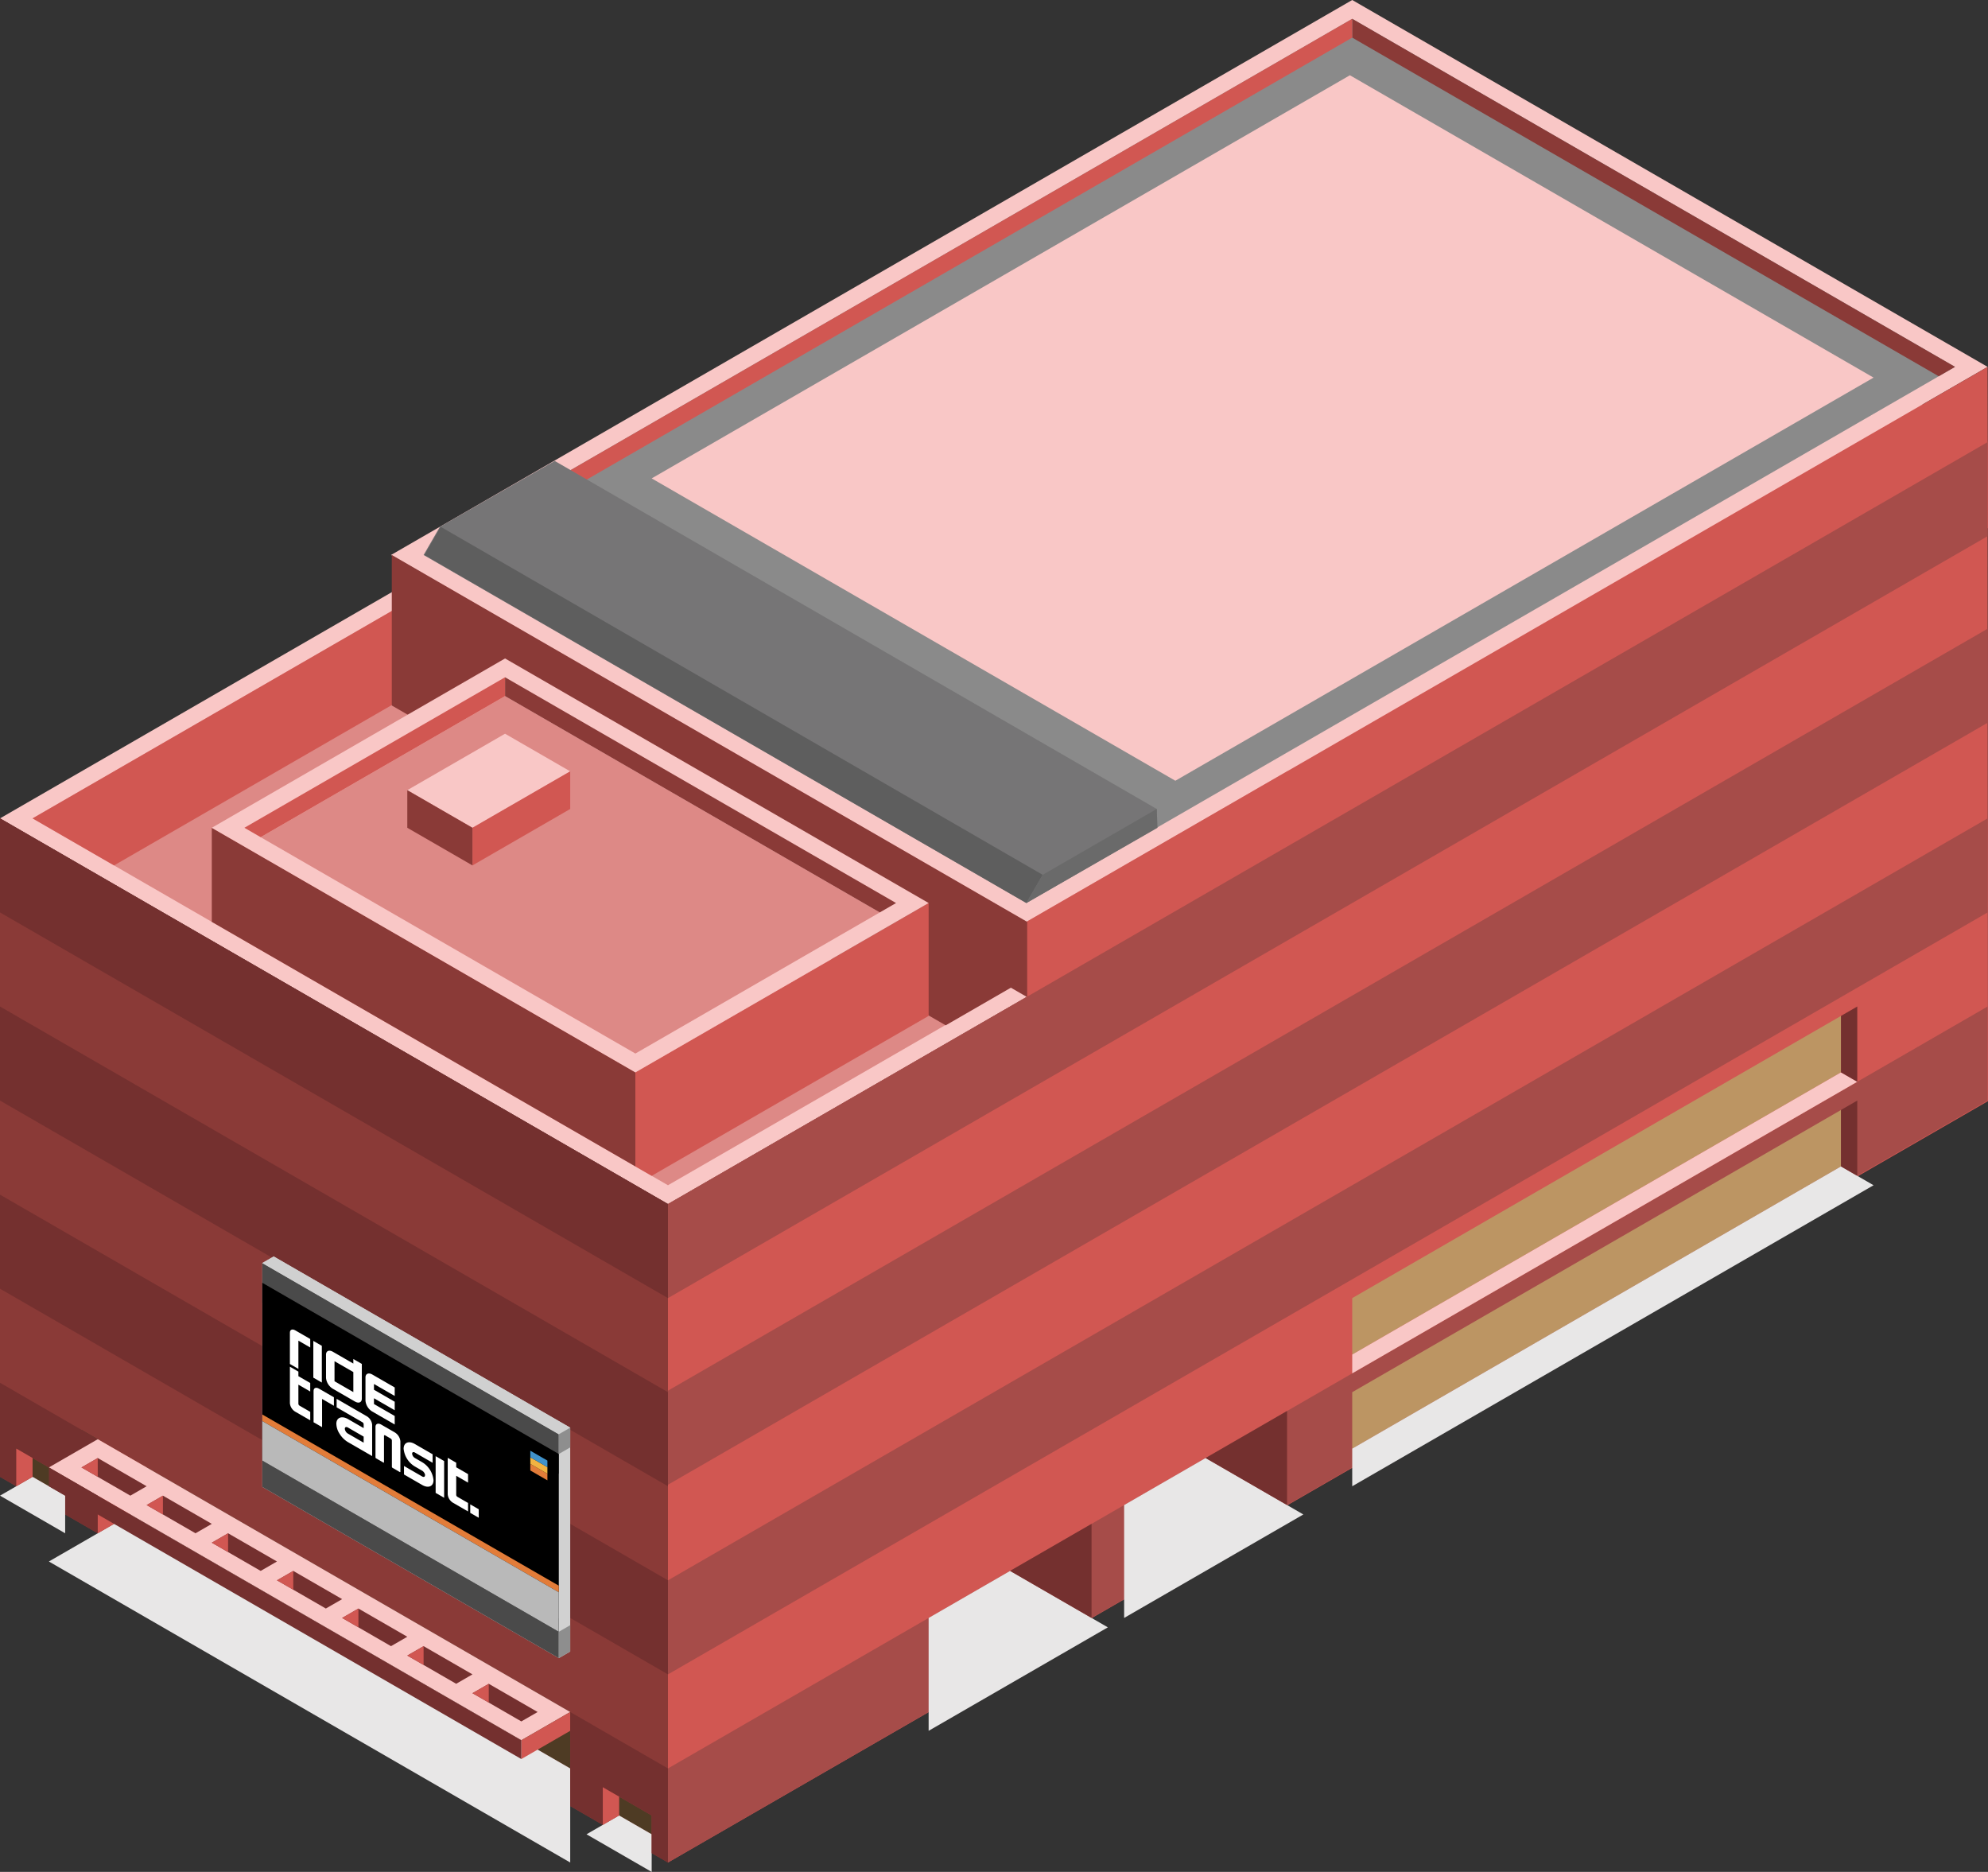 <svg id="Layer_1" data-name="Layer 1" xmlns="http://www.w3.org/2000/svg" viewBox="0 0 305.06 287.232">
  <rect x="0" y="0" width="305.06" height="287.232" fill="#333333" stroke="none"/>
  <defs>
    <style>
      .top-light {
        fill: #f9c7c6;
      }

      .exterior-R-prim {
        fill: #d15752;
      }

      .exterior-L-light {
        fill: #8a3a37;
      }

      .window-L-prim {
        fill: #4e3b24;
      }

      .concrete-top {
        fill: #e8e7e7;
      }

      .exterior-L-prim {
        fill: #74302f;
      }

      .top-prim {
        fill: #dd8986;
      }

      .cls-1 {
        fill: #8a8a8a;
      }

      .exterior-R-dark {
        fill: #a64c49;
      }

      .window-R-prim {
        fill: #bc9563;
      }

      .cls-2 {
        fill: #767576;
      }

      .cls-3 {
        fill: #5e5e5e;
      }

      .cls-4 {
        fill: #6a6a6a;
      }

      .cls-5 {
        fill: #d1d1d1;
      }

      .cls-6 {
        fill: #4a4a4a;
      }

      .cls-7 {
        fill: #8e8e8e;
      }

      .cls-8 {
        fill: #d0d0d0;
      }

      .cls-9 {
        fill: none;
      }

      .cls-10 {
        fill: #fff;
      }

      .cls-11 {
        fill: #e27c39;
      }

      .cls-12 {
        fill: #b9b9b9;
      }

      .cls-13 {
        fill: #f1b342;
      }

      .cls-14 {
        fill: #4092ca;
      }
    </style>
  </defs>
  <title>Artboard 68</title>
  <g id="root">
    <path id="Path" class="top-light" d="M0,125.574,202.5,8.66,305,67.839,102.5,184.752Z"/>
    <path id="Path-2" data-name="Path" class="exterior-R-prim" d="M102.5,184.752V285.788l202.56-116.827L305,67.839Z"/>
    <path id="Path-3" data-name="Path" class="exterior-L-light" d="M0,125.574l102.5,59.178V285.788L0,226.61Z"/>
    <path id="Path-4" data-name="Path" class="window-L-prim" d="M12.5,219.393l75,43.301v8.66l-75-43.301Z"/>
    <path id="Path-5" data-name="Path" class="window-L-prim" d="M95,278.571v-2.887l5,2.887v2.887Z"/>
    <path id="Path-6" data-name="Path" class="window-L-prim" d="M5,226.61v-2.887l5,2.887v2.887Z"/>
    <path id="Path-7" data-name="Path" class="concrete-top" d="M90,281.458l5-2.887,5,2.887v5.773Z"/>
    <path id="Path-8" data-name="Path" class="exterior-L-prim" d="M10,226.61l-7.5-4.33v5.774L0,226.61V212.176l15,8.66V235.27l-5-2.887Z"/>
    <path id="Path-9" data-name="Path" class="concrete-top" d="M0,229.497,5,226.61l5,2.887V235.27Z"/>
    <path id="Path-10" data-name="Path" class="concrete-top" d="M7.5,239.6,20,232.383l67.5,38.971v14.434Z"/>
    <path id="Path-11" data-name="Path" class="exterior-R-prim" d="M15,235.27l7.5-4.33v-5.774l-7.5-4.33Z"/>
    <path id="Path-12" data-name="Path" class="top-light" d="M15,220.836l-7.5,4.33L80,267.024l7.5-4.33Z"/>
    <path id="Path-13" data-name="Path" class="exterior-R-prim" d="M80,267.024v2.887l7.5-4.33v-2.887Z"/>
    <path id="Path-14" data-name="Path" class="exterior-L-prim" d="M7.5,225.167v2.887L80,269.911v-2.887Z"/>
    <path id="Path-15" data-name="Path" class="exterior-L-prim" d="M12.5,225.167l2.5-1.443,7.5,4.33L20,229.497Z"/>
    <path id="Path-16" data-name="Path" class="exterior-L-prim" d="M22.5,230.94l2.5-1.444,7.5,4.33L30,235.27Z"/>
    <path id="Path-17" data-name="Path" class="exterior-L-prim" d="M32.5,236.714,35,235.27l7.5,4.33L40,241.044Z"/>
    <path id="Path-18" data-name="Path" class="exterior-L-prim" d="M42.5,242.487l2.5-1.443,7.5,4.33L50,246.817Z"/>
    <path id="Path-19" data-name="Path" class="exterior-L-prim" d="M52.5,248.261l2.5-1.443,7.5,4.33L60,252.591Z"/>
    <path id="Path-20" data-name="Path" class="exterior-L-prim" d="M62.5,254.034l2.5-1.444,7.5,4.33L70,258.364Z"/>
    <path id="Path-21" data-name="Path" class="exterior-L-prim" d="M72.5,259.808l2.5-1.443,7.5,4.33L80,264.138Z"/>
    <path id="Path-22" data-name="Path" class="exterior-R-prim" d="M15,223.723V226.61l-2.5-1.444Z"/>
    <path id="Path-23" data-name="Path" class="exterior-R-prim" d="M25,229.497v2.887L22.5,230.94Z"/>
    <path id="Path-24" data-name="Path" class="exterior-R-prim" d="M35,235.27v2.887l-2.5-1.443Z"/>
    <path id="Path-25" data-name="Path" class="exterior-R-prim" d="M45,241.044v2.887l-2.5-1.444Z"/>
    <path id="Path-26" data-name="Path" class="exterior-R-prim" d="M55,246.817v2.887l-2.5-1.443Z"/>
    <path id="Path-27" data-name="Path" class="exterior-R-prim" d="M65,252.591v2.887l-2.5-1.443Z"/>
    <path id="Path-28" data-name="Path" class="exterior-R-prim" d="M75,258.364v2.887l-2.5-1.444Z"/>
    <path id="Path-29" data-name="Path" class="top-prim" d="M5,125.574l97.5,56.292L205,122.687l-95-57.735Z"/>
    <path id="Path-30" data-name="Path" class="exterior-R-prim" d="M110,64.952V79.386L17.5,132.791,5,125.574Z"/>
    <path id="Path-31" data-name="Path" class="exterior-L-light" d="M32.5,127.017v14.434l65,37.528V164.545Z"/>
    <path id="Path-32" data-name="Path" class="top-light" d="M60,85.159,207.5,0,305,56.292,157.5,141.451Z"/>
    <path id="Path-33" data-name="Path" class="cls-1" d="M87.5,72.169l90,54.848L300,56.292,207.5,2.887Z"/>
    <path id="Path-34" data-name="Path" class="exterior-L-light" d="M207.5,2.887V5.774l90,51.961,2.5-1.443Z"/>
    <path id="Path-35" data-name="Path" class="exterior-R-prim" d="M87.5,72.169,90,73.612,207.5,5.774V2.887Z"/>
    <path id="Path-36" data-name="Path" class="exterior-R-prim" d="M157.5,164.545V141.451L305,56.292l.06,24.719Z"/>
    <path id="Path-37" data-name="Path" class="exterior-L-prim" d="M0,125.574l102.5,59.178v14.434L0,140.007Z"/>
    <path id="Path-38" data-name="Path" class="exterior-L-prim" d="M0,154.441,102.5,213.62v14.434L0,168.875Z"/>
    <path id="Path-39" data-name="Path" class="exterior-L-prim" d="M0,183.309l102.5,59.178v14.434L0,197.742Z"/>
    <path id="Path-40" data-name="Path" class="exterior-R-dark" d="M102.5,199.186,305,82.272V67.839L102.5,184.752Z"/>
    <path id="Path-41" data-name="Path" class="exterior-R-dark" d="M102.5,227.82,305,110.906V96.473L102.5,213.386Z"/>
    <path id="Path-42" data-name="Path" class="exterior-R-dark" d="M102.5,256.921,305,140.007V125.574L102.5,242.487Z"/>
    <path id="Path-43" data-name="Path" class="exterior-R-dark" d="M102.5,285.788,305,168.875V154.441L102.5,271.354Z"/>
    <path id="Path-44" data-name="Path" class="exterior-L-prim" d="M100,278.571l-7.5-4.33v5.774l-5-2.887V262.694l15,8.66v14.434l-2.5-1.443Z"/>
    <path id="Path-45" data-name="Path" class="exterior-R-prim" d="M92.5,280.015l2.5-1.444v-2.887l-2.5-1.443Z"/>
    <path id="Path-46" data-name="Path" class="exterior-R-prim" d="M2.5,228.053,5,226.61v-2.887L2.5,222.28Z"/>
    <path id="Path-47" data-name="Path" class="concrete-top" d="M172.5,230.94l12.5-7.217,15,8.66-27.5,15.877Z"/>
    <path id="Path-48" data-name="Path" class="concrete-top" d="M142.5,248.261l12.5-7.217,15,8.66-27.5,15.877Z"/>
    <path id="Path-49" data-name="Path" class="exterior-L-prim" d="M197.5,230.94,185,223.723l12.5-7.217Z"/>
    <path id="Path-50" data-name="Path" class="exterior-L-prim" d="M167.5,248.261V233.827L155,241.044Z"/>
    <path id="Path-51" data-name="Path" class="window-R-prim" d="M207.5,213.62v8.66l75-43.301v-8.66Z"/>
    <path id="Path-52" data-name="Path" class="window-R-prim" d="M207.5,199.186v8.66l75-43.301v-8.66Z"/>
    <path id="Path-53" data-name="Path" class="top-light" d="M285,165.988l-2.5-1.443-75,43.301v2.887Z"/>
    <path id="Path-54" data-name="Path" class="concrete-top" d="M207.5,222.28l75-43.301,5,2.887-80,46.188Z"/>
    <path id="Path-55" data-name="Path" class="exterior-L-prim" d="M282.5,170.318l2.5-1.444V180.422l-2.5-1.444Z"/>
    <path id="Path-56" data-name="Path" class="exterior-L-prim" d="M282.5,164.545v-8.66l2.5-1.443v11.547Z"/>
    <path id="Path-57" data-name="Path" class="exterior-L-light" d="M157.62,152.998v-11.547L60.12,85.159v23.094l85,49.075,10-5.774Z"/>
    <path id="Path-58" data-name="Path" class="exterior-R-prim" d="M142.5,138.564v17.32L100,180.422l-2.5-1.443V164.545Z"/>
    <path id="Path-59" data-name="Path" class="top-light" d="M32.5,127.017l45-25.981,65,37.528-45,25.981Z"/>
    <path id="Path-60" data-name="Path" class="top-prim" d="M40,128.46,77.5,106.81,135,140.008l-37.5,21.65Z"/>
    <path id="Path-61" data-name="Path" class="exterior-R-prim" d="M37.5,127.017l40-23.094V106.81L40,128.46Z"/>
    <path id="Path-62" data-name="Path" class="exterior-L-light" d="M137.5,138.564l-2.5,1.443L77.5,106.81v-2.887Z"/>
    <path id="Path-63" data-name="Path" class="cls-2" d="M177.5,124.13v2.887l-20,11.547L65,85.159l2.5-4.33L85.12,70.725Z"/>
    <path id="Path-64" data-name="Path" class="cls-3" d="M65.12,85.159l2.5-4.33L160,134.234l-2.5,4.33Z"/>
    <path id="Path-65" data-name="Path" class="cls-4" d="M177.5,124.13l.12,2.887-20.12,11.547,2.5-4.33Z"/>
    <path id="Path-66" data-name="Path" class="top-light" d="M62.5,121.244l15-8.66,10,5.773-15,8.66Z"/>
    <g id="Group">
      <g id="Group-2" data-name="Group">
        <path id="Path-67" data-name="Path" class="cls-5" d="M42,192.794l-1.75,1.01v34.352l45.5,26.27,1.75-1.011V219.064Z"/>
        <path id="Path-68" data-name="Path" class="cls-6" d="M85.75,248.364l-45.5-26.27v6.062l45.5,26.27Z"/>
        <path id="Path-69" data-name="Path" class="cls-7" d="M85.75,250.384l1.75-1.01v4.041l-1.75,1.011Z"/>
        <path id="Path-70" data-name="Path" class="cls-6" d="M85.75,220.074v6.062l-45.5-26.27v-6.062Z"/>
        <path id="Path-71" data-name="Path" class="cls-8" d="M42,192.794l-1.75,1.01,45.5,26.27,1.75-1.01Z"/>
        <path id="Path-72" data-name="Path" d="M85.75,223.105l-45.5-26.27v27.28l45.5,26.27Z"/>
        <g id="Group-3" data-name="Group">
          <path id="Path-73" data-name="Path" class="cls-9" d="M52.915,219.235a.968.968,0,0,0,.466.735l2.422,1.398v-.932l-2.422-1.398C53.124,218.89,52.915,218.978,52.915,219.235Z"/>
          <polygon id="Rectangle" class="cls-9" points="51.294 208.866 54.182 210.533 54.182 213.607 51.294 211.94 51.294 208.866"/>
          <path id="Compound_Path" data-name="Compound Path" class="cls-10" d="M56.286,217.316l-4.629-2.672v1.304l3.959,2.285a.385.385,0,0,1,.186.293v.606l-2.38-1.373c-.963-.556-1.775-.262-1.81.656a2.936,2.936,0,0,0,.493,1.58,3.812,3.812,0,0,0,1.275,1.279l3.726,2.151V218.61a1.706,1.706,0,0,0-.82-1.294Zm-.484,4.052-2.422-1.398a.968.968,0,0,1-.466-.735c0-.257.209-.345.466-.197l2.422,1.398Z"/>
          <path id="Path-74" data-name="Path" class="cls-10" d="M48.118,213.42v4.815l1.304.752V214.657l1.817,1.049v-1.304l-2.3-1.328C48.485,212.812,48.119,212.968,48.118,213.42Z"/>
          <path id="Path-75" data-name="Path" class="cls-10" d="M60.57,219.789l-2.083-1.203c-.479-.276-.867-.111-.868.367v4.673a.199.199,0,0,0,.095.149l1.116.644c.052.03.094.012.094-.04v-4.05c.001-.103.084-.139.187-.079l.838.484a.387.387,0,0,1,.186.294v4.051a.195.195,0,0,0,.095.148l1.116.644c.052.03.094.012.094-.04v-4.673a1.803,1.803,0,0,0-.868-1.369Z"/>
          <polygon id="Rectangle-2" data-name="Rectangle" class="cls-10" points="66.849 223.436 68.153 224.189 68.153 229.824 66.849 229.071 66.849 223.436"/>
          <path id="Path-76" data-name="Path" class="cls-10" d="M44.485,204.477v4.815l1.304.753v-4.332l1.816,1.049v-1.303l-2.3-1.328c-.453-.261-.82-.106-.82.346Z"/>
          <polygon id="Rectangle-3" data-name="Rectangle" class="cls-10" points="48.081 205.753 49.385 206.506 49.385 212.142 48.081 211.389 48.081 205.753"/>
          <path id="Compound_Path-2" data-name="Compound Path" class="cls-10" d="M51.083,213.101l3.386,1.954c.582.335,1.054.136,1.054-.446v-5.326l-1.304-.752v.699l-3.137-1.811c-.583-.336-1.054-.137-1.055.445v3.572A2.192,2.192,0,0,0,51.083,213.101Zm.249-4.234,2.888,1.667v3.074L51.332,211.94Z"/>
          <path id="Path-77" data-name="Path" class="cls-10" d="M60.569,217.274l-3.183-1.837v-.885l3.183,1.837v-1.304l-3.183-1.837v-.885L60.569,214.2v-1.304l-3.432-1.982c-.582-.335-1.054-.136-1.055.446v3.572a2.19,2.19,0,0,0,1.055,1.664l3.432,1.982Z"/>
          <path id="Path-78" data-name="Path" class="cls-10" d="M64.779,224.362l-1.121-.647a.87.87,0,0,1-.417-.66c0-.23.187-.31.417-.178l2.727,1.575v-1.304l-2.727-1.575c-.95-.547-1.72-.22-1.72.73a3.575,3.575,0,0,0,1.72,2.717l1.121.647a.977.977,0,0,1,.384.442.436.436,0,0,1,0,.444c-.079.091-.226.09-.384-.001l-2.786-1.609v1.304l2.786,1.609c.963.554,1.743.223,1.743-.74a3.621,3.621,0,0,0-1.743-2.753Z"/>
          <path id="Path-79" data-name="Path" class="cls-10" d="M45.789,210.464l-1.304-.753v5.607a1.704,1.704,0,0,0,.82,1.294l2.3,1.328v-1.304l-1.63-.941a.387.387,0,0,1-.187-.294v-2.934l1.816,1.049v-1.304l-1.816-1.049Z"/>
          <path id="Path-80" data-name="Path" class="cls-10" d="M70.007,224.446l-1.304-.752V229.3a1.704,1.704,0,0,0,.82,1.294l2.3,1.328v-1.304l-1.632-.942a.382.382,0,0,1-.185-.291v-2.936l1.817,1.049V226.193l-1.817-1.049Z"/>
          <polygon id="Rectangle-4" data-name="Rectangle" class="cls-10" points="72.158 230.832 73.462 231.585 73.462 232.889 72.158 232.136 72.158 230.832"/>
        </g>
        <path id="Path-81" data-name="Path" class="cls-11" d="M40.25,218.053l45.5,26.27v-1.01l-45.5-26.27Z"/>
        <path id="Path-82" data-name="Path" class="cls-12" d="M40.25,218.053l45.5,26.27v6.062l-45.5-26.269Z"/>
        <path id="Path-83" data-name="Path" class="cls-7" d="M85.75,223.105l1.75-1.01v-3.031l-1.75,1.01Z"/>
      </g>
      <g id="Group-4" data-name="Group">
        <g id="Group-5" data-name="Group">
          <path id="Path-84" data-name="Path" class="cls-11" d="M81.375,224.62,84,226.136v1.011l-2.625-1.516Z"/>
          <path id="Path-85" data-name="Path" class="cls-13" d="M81.375,223.61,84,225.125v1.01L81.375,224.62Z"/>
          <path id="Path-86" data-name="Path" class="cls-14" d="M81.375,222.599,84,224.115v1.01L81.375,223.61Z"/>
        </g>
      </g>
    </g>
    <path id="Path-87" data-name="Path" class="exterior-R-prim" d="M72.5,132.791l15-8.66v-5.774l-15,8.66Z"/>
    <path id="Path-88" data-name="Path" class="exterior-L-light" d="M62.5,121.244v5.773l10,5.774v-5.774Z"/>
    <g id="Group-6" data-name="Group">
      <path id="anchor_100_119.8_187.5" class="top-light" d="M100,73.406,207.143,11.547,287.5,57.941,180.357,119.8Z"/>
    </g>
  </g>
</svg>
